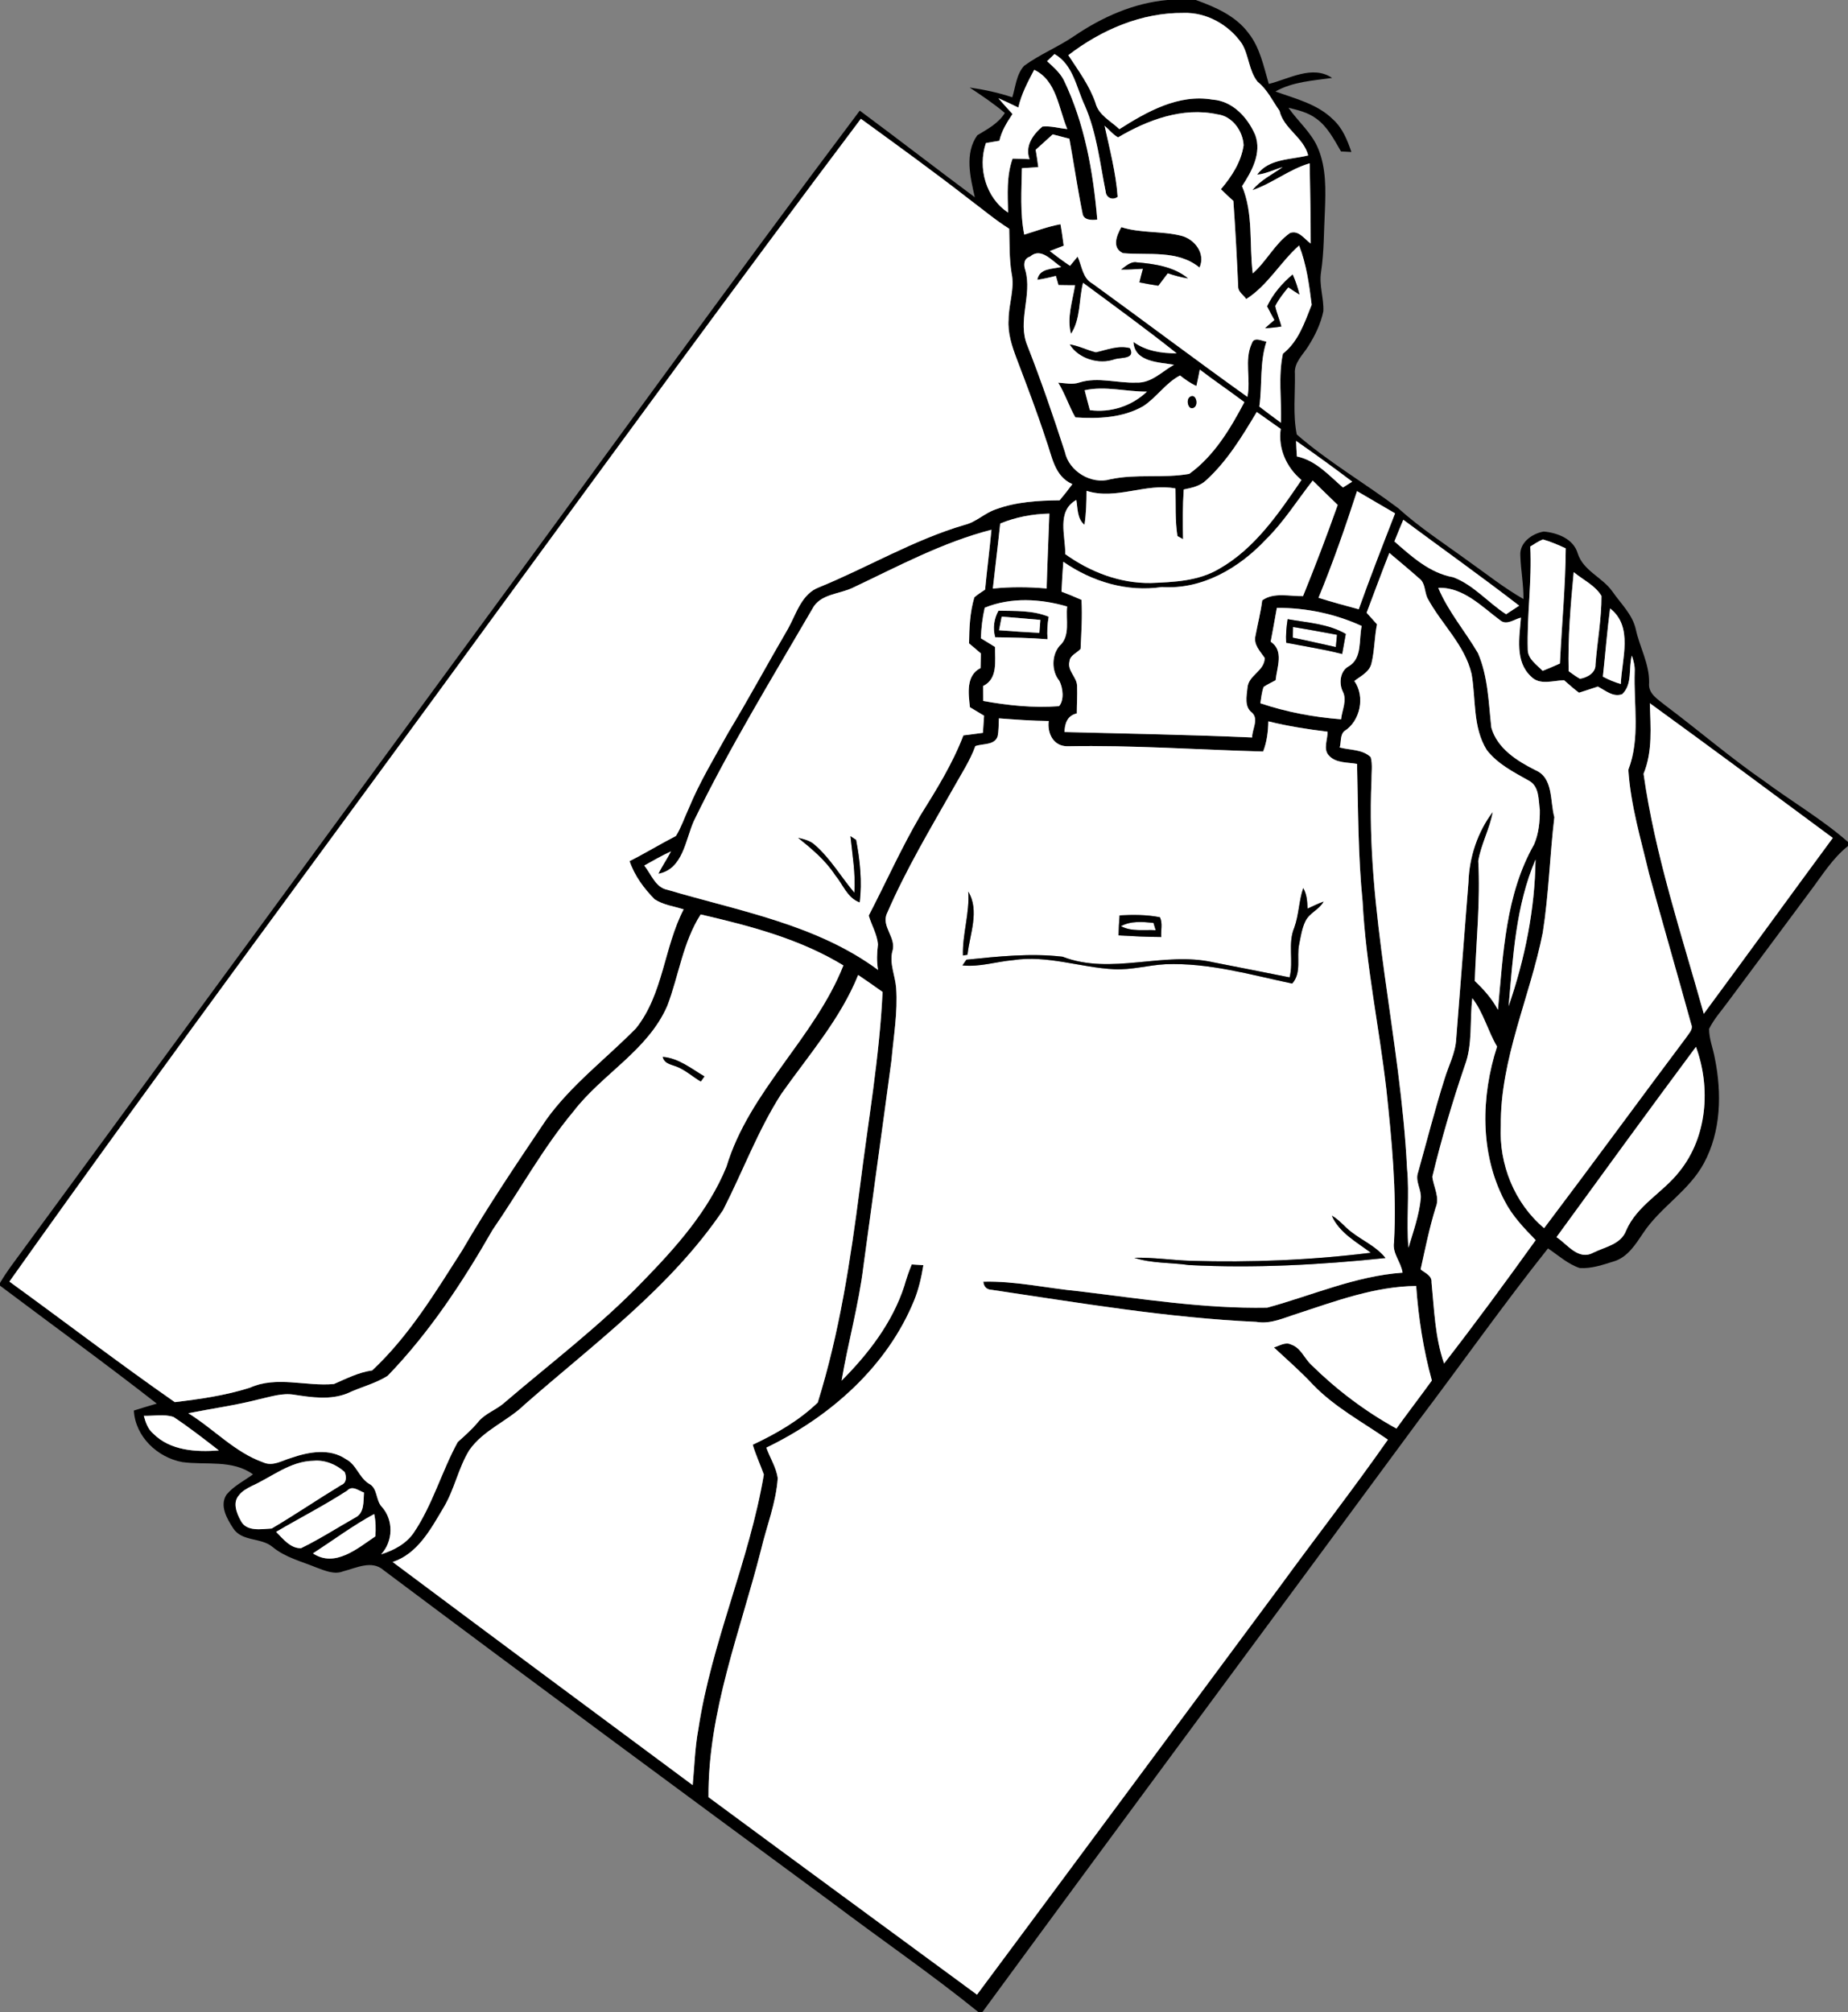 <?xml version="1.0" encoding="UTF-8" ?>
<!DOCTYPE svg PUBLIC "-//W3C//DTD SVG 1.1//EN" "http://www.w3.org/Graphics/SVG/1.1/DTD/svg11.dtd">
<svg width="509pt" height="554pt" viewBox="0 0 509 554" version="1.1" xmlns="http://www.w3.org/2000/svg">
<rect x="0" y="0" width="509" height="554" fill="#808080" stroke="none"/>
<g id="#000000ff">
<path fill="#000000" opacity="1.00" d=" M 321.56 0.00 L 329.37 0.00 C 334.76 1.94 340.37 4.37 343.88 9.12 C 347.07 13.15 348.05 18.31 349.47 23.11 C 355.02 21.75 361.51 17.79 366.90 21.46 C 361.60 22.21 356.07 22.49 351.30 25.19 C 356.80 27.19 362.84 28.62 367.14 32.87 C 369.77 35.23 371.10 38.58 372.22 41.85 C 371.50 41.81 370.07 41.73 369.36 41.70 C 367.43 38.42 365.65 34.84 362.45 32.59 C 360.24 30.95 357.50 30.31 354.88 29.67 C 357.53 33.48 361.30 36.56 363.08 40.95 C 365.31 46.35 365.14 52.31 364.92 58.03 C 364.62 63.66 364.71 69.32 363.86 74.91 C 363.27 78.53 364.66 82.09 364.49 85.70 C 363.79 89.14 362.21 92.37 360.35 95.32 C 358.86 97.73 356.37 99.84 356.66 102.94 C 356.76 108.49 356.08 114.17 357.17 119.63 C 365.85 127.18 375.90 133.01 385.09 139.91 C 391.10 145.36 397.94 149.75 404.47 154.53 C 409.47 158.06 414.28 161.90 419.61 164.94 C 419.66 160.92 418.87 156.96 418.75 152.95 C 418.50 149.37 422.04 146.88 425.22 146.36 C 429.01 146.72 433.40 148.36 434.56 152.40 C 436.12 157.21 441.36 158.95 444.11 162.87 C 446.42 166.21 449.63 169.16 450.55 173.27 C 451.62 178.24 454.32 182.79 454.22 188.01 C 453.87 191.05 456.73 192.60 458.73 194.26 C 467.86 201.11 476.52 208.58 485.92 215.07 C 493.55 220.74 501.84 225.56 509.00 231.83 L 509.00 232.95 C 504.66 236.39 501.79 241.18 498.49 245.53 C 490.95 255.64 483.47 265.79 475.91 275.89 C 474.14 278.32 472.07 280.58 470.74 283.30 C 470.73 286.08 471.85 288.71 472.33 291.43 C 474.27 301.02 474.05 311.56 469.29 320.32 C 465.19 327.93 457.30 332.39 452.58 339.52 C 450.49 342.62 448.32 346.16 444.53 347.31 C 441.48 348.25 438.33 349.37 435.10 349.15 C 431.81 348.05 429.20 345.64 426.37 343.74 C 413.98 359.33 402.51 375.61 390.50 391.47 C 350.56 445.67 310.42 499.72 270.60 554.00 L 269.46 554.00 C 256.42 543.45 242.54 533.96 229.15 523.85 C 187.91 493.48 146.68 463.08 105.69 432.37 C 102.41 429.45 98.13 431.75 94.54 432.65 C 92.09 433.63 89.60 432.50 87.30 431.67 C 83.13 429.95 78.60 428.87 75.06 425.94 C 71.89 423.28 66.65 424.55 64.23 420.81 C 62.52 418.19 60.39 414.54 62.40 411.53 C 64.38 409.15 67.22 407.75 69.69 405.96 C 63.97 401.83 56.73 403.47 50.21 402.58 C 43.36 401.31 37.27 395.58 36.87 388.39 C 38.97 387.72 41.07 387.10 43.18 386.48 C 28.99 375.39 14.39 364.83 0.00 354.00 L 0.00 353.26 C 0.89 351.75 1.85 350.29 2.87 348.87 C 45.49 290.82 88.05 232.72 130.64 174.65 C 166.04 126.59 200.93 78.15 236.81 30.46 C 247.43 38.34 257.89 46.43 268.50 54.32 C 267.24 48.82 265.63 42.21 269.18 37.25 C 271.99 35.55 274.96 34.01 276.77 31.11 C 273.72 28.52 270.39 26.30 267.07 24.10 C 271.05 24.67 275.00 25.51 278.82 26.79 C 279.73 23.87 279.94 20.46 282.08 18.12 C 286.41 14.95 291.46 12.94 295.89 9.91 C 303.54 4.72 312.26 0.81 321.56 0.00 M 294.25 15.20 C 297.01 19.42 300.07 23.52 301.73 28.33 C 302.58 31.73 305.97 33.31 308.31 35.57 C 315.92 30.73 324.59 25.83 333.97 27.43 C 339.54 27.81 343.67 32.37 345.75 37.20 C 347.55 42.18 344.78 47.19 342.10 51.26 C 345.30 58.84 344.02 67.30 345.05 75.28 C 348.86 71.94 351.12 67.11 355.30 64.16 C 357.70 63.27 359.30 65.85 361.01 67.06 C 361.02 59.69 360.85 52.33 360.73 44.97 C 355.09 46.62 350.46 50.49 344.95 52.37 C 347.16 49.57 350.44 48.04 353.28 46.01 C 350.93 46.71 348.71 47.85 346.25 48.09 C 349.46 43.63 355.52 44.01 360.32 42.79 C 359.04 37.78 353.57 35.48 352.42 30.50 C 350.49 27.78 349.07 24.65 346.41 22.54 C 343.95 19.52 344.03 15.27 342.04 11.99 C 338.48 6.84 332.34 3.35 326.00 3.56 C 314.41 3.44 303.33 8.22 294.25 15.20 M 290.44 14.88 C 289.93 15.37 288.91 16.35 288.40 16.84 C 290.08 18.41 291.90 19.94 292.98 22.01 C 298.76 34.00 301.10 47.30 302.22 60.47 C 300.73 60.65 298.41 60.69 298.16 58.72 C 296.78 51.91 295.79 45.03 294.54 38.20 C 293.01 37.80 291.48 37.40 289.95 37.00 C 288.39 38.42 286.84 39.84 285.26 41.25 C 285.53 42.83 285.77 44.42 285.97 46.01 C 284.47 46.12 282.97 46.21 281.47 46.31 C 281.37 52.41 280.92 58.57 282.11 64.61 C 285.41 63.58 288.67 62.38 292.09 61.74 C 292.45 63.70 292.70 65.67 292.98 67.65 C 291.70 68.14 290.42 68.64 289.15 69.13 C 290.96 70.55 292.81 71.91 294.72 73.19 C 295.41 72.34 296.10 71.49 296.81 70.66 C 298.01 73.22 298.14 76.60 300.92 78.09 C 315.18 88.43 329.24 99.04 343.57 109.27 C 344.61 104.43 342.64 99.18 344.78 94.59 C 345.36 92.62 347.51 93.87 348.82 94.07 C 346.91 99.85 347.70 105.99 346.86 111.95 C 348.84 113.44 350.80 114.95 352.81 116.40 C 353.02 110.07 352.02 103.63 353.36 97.39 C 357.64 94.03 359.34 88.78 361.28 83.92 C 360.61 78.42 359.84 72.79 357.82 67.59 C 352.64 72.18 349.20 78.57 343.25 82.35 C 342.54 81.22 341.02 80.41 341.04 78.95 C 340.68 71.07 340.27 63.19 339.71 55.32 C 338.54 54.28 337.38 53.21 336.28 52.10 C 339.25 48.60 341.85 44.64 342.53 40.01 C 342.36 36.07 339.39 31.94 335.30 31.48 C 325.74 29.41 316.09 33.03 307.95 37.83 C 306.51 37.03 305.49 35.67 304.24 34.63 C 305.65 41.11 307.36 47.57 307.84 54.20 C 306.50 55.24 304.70 54.50 304.55 52.81 C 302.94 44.84 302.09 36.61 298.80 29.08 C 296.46 24.14 295.62 17.83 290.44 14.88 M 280.48 29.61 C 278.66 28.72 276.84 27.86 274.99 27.05 C 276.25 28.53 277.56 29.97 278.88 31.39 C 277.35 33.68 275.87 36.04 275.26 38.76 C 274.02 38.97 272.78 39.16 271.55 39.39 C 269.24 46.21 271.53 54.49 277.66 58.53 C 277.56 53.55 277.19 48.46 278.90 43.68 C 280.45 43.70 282.01 43.75 283.58 43.83 C 282.23 40.28 284.48 37.06 287.11 34.85 C 289.41 34.61 291.69 35.33 293.97 35.53 C 291.57 29.91 291.05 22.13 284.85 19.23 C 283.09 22.55 281.31 25.91 280.48 29.61 M 135.87 169.86 C 91.41 230.84 46.27 291.33 2.59 352.88 C 17.80 363.90 32.75 375.34 48.14 386.07 C 55.11 385.24 62.15 384.23 68.86 382.09 C 76.21 378.79 84.30 381.81 91.98 381.08 C 95.41 379.59 98.76 377.87 102.51 377.34 C 112.65 367.88 119.87 355.90 127.29 344.31 C 134.45 331.99 142.44 320.20 150.39 308.38 C 157.31 298.72 166.91 291.54 175.17 283.14 C 182.70 273.71 182.85 260.87 188.30 250.39 C 185.63 249.55 182.69 249.17 180.31 247.62 C 177.36 244.62 174.77 241.14 173.41 237.11 C 177.73 234.93 181.87 232.39 186.18 230.18 C 187.63 227.82 188.51 225.17 189.67 222.66 C 192.68 215.34 196.81 208.57 200.63 201.65 C 206.31 192.24 211.53 182.55 217.08 173.06 C 219.35 168.96 220.80 163.47 225.64 161.69 C 239.06 156.20 251.63 148.67 265.59 144.55 C 268.81 143.81 271.16 141.29 274.25 140.25 C 279.87 138.17 285.92 137.82 291.85 137.76 C 293.07 136.32 294.25 134.83 295.36 133.30 C 290.32 131.13 289.75 125.44 288.05 120.90 C 285.62 113.44 282.81 106.11 280.03 98.78 C 278.73 95.33 277.52 91.72 277.80 87.98 C 277.81 83.70 279.55 79.48 278.62 75.20 C 277.96 71.17 278.09 67.06 277.97 62.99 C 274.13 60.57 270.66 57.63 267.03 54.92 C 257.23 47.29 247.16 40.02 237.11 32.71 C 202.93 78.11 169.44 124.02 135.87 169.86 M 283.69 70.67 C 281.95 71.18 281.88 72.94 282.40 74.38 C 284.37 81.22 280.15 88.38 282.96 95.13 C 286.75 104.79 290.13 114.61 293.32 124.49 C 294.44 129.80 300.63 133.49 305.81 131.97 C 312.96 130.41 320.37 131.76 327.56 130.48 C 334.41 125.53 338.86 118.08 342.74 110.73 C 338.69 107.68 334.48 104.84 330.46 101.76 C 330.18 103.27 329.87 104.78 329.53 106.28 C 327.88 105.55 326.43 104.47 325.01 103.39 C 321.02 105.47 318.58 109.45 314.85 111.86 C 309.23 115.06 302.51 115.35 296.20 114.93 C 294.47 111.97 293.35 108.39 291.46 105.36 C 293.40 105.48 295.41 105.98 297.32 105.31 C 302.48 103.71 307.80 105.57 313.04 105.34 C 317.09 105.54 320.06 102.29 323.36 100.43 C 319.24 99.74 312.48 99.73 312.19 94.15 C 315.67 96.67 319.89 97.29 324.10 97.29 C 315.68 90.59 306.96 84.27 298.31 77.87 C 297.12 82.51 297.69 87.82 294.98 91.94 C 293.80 87.44 295.40 82.95 296.11 78.53 C 294.59 78.54 293.06 78.53 291.54 78.49 C 291.36 77.86 291.00 76.60 290.82 75.97 C 289.13 76.41 287.43 76.79 285.71 77.05 C 286.28 73.81 289.80 74.14 292.29 73.50 C 289.74 71.88 286.77 67.95 283.69 70.67 M 298.75 107.46 C 299.20 109.29 299.70 111.11 300.19 112.93 C 305.90 113.70 311.74 111.82 315.90 107.83 C 310.17 107.88 304.45 106.20 298.75 107.46 M 332.21 132.24 C 330.55 133.85 328.22 134.33 326.04 134.78 C 325.73 139.34 325.75 143.91 325.85 148.47 C 325.46 148.26 324.70 147.82 324.31 147.61 C 323.63 143.27 323.88 138.87 323.76 134.50 C 315.54 132.92 307.40 137.76 299.27 135.15 C 299.26 138.28 299.17 141.41 298.70 144.51 C 296.64 142.81 296.88 140.05 296.45 137.66 C 290.93 140.74 293.49 147.54 293.41 152.58 C 300.26 157.49 308.48 160.66 316.98 160.53 C 323.35 160.28 330.05 160.00 335.69 156.68 C 345.62 151.07 352.18 141.38 358.46 132.17 C 354.33 128.72 351.99 123.50 352.75 118.10 C 350.55 116.55 348.36 114.98 346.15 113.44 C 342.14 120.13 338.03 126.95 332.21 132.24 M 356.98 121.40 C 357.02 122.83 357.10 124.26 357.20 125.68 C 362.46 126.78 366.01 130.89 369.89 134.23 C 370.53 133.83 371.81 133.02 372.45 132.62 C 367.37 128.77 362.20 125.04 356.98 121.40 M 348.61 148.61 C 341.27 156.43 331.11 162.39 320.05 161.64 C 310.44 163.09 300.75 160.17 292.87 154.68 C 292.66 157.42 292.50 160.16 292.37 162.91 C 294.22 163.61 296.06 164.35 297.87 165.17 C 298.15 169.67 297.82 174.17 297.63 178.66 C 296.65 179.81 294.68 180.43 294.57 182.11 C 293.87 184.75 296.75 186.49 296.67 189.06 C 296.76 191.52 296.59 193.98 296.59 196.44 C 294.00 197.02 293.26 199.17 293.20 201.57 C 310.43 202.01 327.66 202.30 344.88 203.06 C 344.84 200.84 346.79 198.01 344.84 196.23 C 342.69 194.60 343.36 191.72 343.59 189.41 C 343.84 185.85 348.28 184.85 348.35 181.17 C 347.10 179.33 345.18 177.46 345.81 175.02 C 346.41 171.78 347.25 168.59 347.66 165.31 C 350.85 163.00 355.22 164.23 358.90 164.14 C 362.27 155.84 365.47 147.47 368.45 139.03 C 366.15 136.79 363.83 134.59 361.56 132.33 C 357.27 137.78 353.60 143.74 348.61 148.61 M 373.77 135.23 C 370.55 145.13 367.14 154.97 363.16 164.60 C 366.82 165.76 370.53 166.75 374.24 167.76 C 377.41 158.89 380.83 150.12 384.25 141.35 C 380.73 139.34 377.27 137.24 373.77 135.23 M 275.49 144.15 C 274.87 150.12 274.11 156.09 273.46 162.06 C 278.39 161.55 283.34 161.61 288.28 162.03 C 288.47 155.16 288.80 148.29 289.03 141.42 C 284.38 141.52 279.80 142.38 275.49 144.15 M 384.06 149.08 C 388.82 153.25 393.81 157.80 400.26 158.94 C 405.90 161.06 409.84 165.92 414.83 169.13 C 416.03 168.35 417.23 167.56 418.43 166.77 C 407.95 158.68 397.15 151.01 386.52 143.12 C 385.67 145.09 384.86 147.08 384.06 149.08 M 234.87 161.84 C 231.15 163.64 225.84 163.51 223.74 167.67 C 212.53 186.94 200.85 205.98 191.11 226.06 C 188.77 231.28 188.15 239.30 181.34 240.60 C 182.37 238.46 183.74 236.52 184.82 234.42 C 182.29 235.58 179.88 236.98 177.45 238.33 C 179.38 240.69 180.51 244.39 183.86 245.01 C 203.64 250.87 224.89 254.53 241.85 267.07 C 241.44 264.75 241.53 262.41 241.82 260.09 C 241.63 257.28 240.05 254.78 239.28 252.10 C 244.04 242.93 248.26 233.47 253.49 224.54 C 257.91 217.45 262.36 210.33 265.35 202.49 C 267.14 202.25 268.94 202.03 270.73 201.79 C 270.84 200.22 270.94 198.64 271.05 197.07 C 269.74 196.30 268.44 195.52 267.15 194.73 C 266.74 191.00 266.01 185.96 270.07 183.96 C 270.11 182.61 270.14 181.27 270.17 179.93 C 269.10 178.98 268.01 178.07 266.91 177.16 C 266.96 172.90 267.14 168.58 268.37 164.47 C 269.28 163.68 270.32 163.03 271.33 162.35 C 271.86 156.85 272.56 151.36 273.08 145.86 C 259.63 149.31 247.35 155.95 234.87 161.84 M 421.49 150.48 C 421.98 160.00 420.52 169.49 420.80 179.01 C 420.90 181.54 423.31 183.06 424.89 184.72 C 426.49 184.08 428.08 183.41 429.65 182.70 C 430.16 172.13 431.18 161.57 431.26 150.99 C 429.20 150.05 427.13 149.13 424.96 148.53 C 423.72 149.03 422.61 149.79 421.49 150.48 M 376.41 168.72 C 377.36 169.77 378.32 170.83 379.27 171.90 C 378.55 175.47 378.61 179.16 377.74 182.69 C 377.17 185.07 374.79 186.13 373.03 187.51 C 376.06 191.79 374.69 198.58 370.23 201.34 C 369.07 202.44 369.44 204.37 369.00 205.82 C 371.85 206.57 375.27 206.29 377.54 208.48 C 378.11 210.59 377.71 212.83 377.75 215.00 C 376.12 250.92 385.79 286.03 387.55 321.75 C 388.26 329.01 387.29 336.30 387.94 343.55 C 389.27 339.09 390.87 334.64 391.33 329.99 C 391.57 327.54 389.69 325.22 390.59 322.80 C 393.00 314.19 395.20 305.53 397.90 297.01 C 399.00 293.37 400.90 289.91 401.09 286.04 C 402.18 271.67 403.37 257.30 404.46 242.92 C 404.67 236.03 406.99 229.04 411.16 223.55 C 410.34 228.19 407.95 232.41 407.16 237.05 C 407.77 248.07 406.58 259.08 406.20 270.10 C 408.68 272.45 410.97 275.01 412.58 278.05 C 414.03 262.61 414.67 246.31 422.54 232.51 C 423.82 229.53 424.16 226.19 424.12 222.98 C 423.71 220.16 424.02 216.46 421.04 214.92 C 416.91 212.60 412.49 210.36 409.52 206.53 C 405.60 200.27 406.55 192.57 405.33 185.60 C 403.45 177.51 396.93 171.77 393.14 164.63 C 392.32 162.84 392.61 160.45 390.83 159.21 C 388.16 156.83 385.39 154.56 382.67 152.25 C 380.52 157.71 378.49 163.22 376.41 168.72 M 433.45 157.53 C 432.60 166.59 431.81 175.69 432.06 184.81 C 433.08 185.52 434.07 186.29 435.17 186.90 C 437.16 186.58 439.55 185.28 439.45 182.96 C 439.94 176.67 441.12 170.40 441.10 164.09 C 439.33 161.14 436.01 159.67 433.45 157.53 M 396.14 161.86 C 398.86 168.36 403.53 173.78 407.08 179.83 C 409.86 186.31 410.00 193.44 410.76 200.34 C 412.39 206.11 417.88 209.55 422.94 212.08 C 427.90 214.19 426.89 220.66 428.12 225.01 C 426.86 235.58 426.59 246.26 424.93 256.79 C 421.41 274.58 413.20 291.53 413.37 309.97 C 412.83 320.57 417.12 331.30 425.30 338.17 C 438.49 320.73 451.39 303.06 464.52 285.56 C 465.17 284.52 466.43 283.42 465.83 282.06 C 462.01 268.23 458.02 254.46 454.22 240.62 C 451.98 231.15 449.12 221.72 448.50 211.95 C 451.83 203.28 449.94 193.95 450.25 184.93 C 450.34 183.40 449.94 181.93 449.46 180.51 C 448.51 184.00 449.70 188.39 446.81 191.13 C 444.32 192.07 442.17 190.09 440.09 189.04 C 438.36 189.63 436.63 190.19 434.90 190.74 C 433.48 189.65 432.13 188.49 430.80 187.30 C 427.79 187.37 424.08 188.78 421.70 186.27 C 417.22 182.17 418.50 175.45 418.92 170.06 C 417.14 170.48 415.09 172.19 413.35 170.91 C 408.19 167.09 403.05 161.61 396.14 161.86 M 271.23 167.33 C 270.59 170.09 270.27 172.90 270.16 175.74 C 271.46 176.54 272.76 177.33 274.07 178.14 C 274.01 181.97 274.93 186.88 270.77 188.90 C 270.78 190.26 270.78 191.63 270.79 193.00 C 277.69 194.25 284.69 194.98 291.70 194.44 C 293.15 192.78 292.80 189.42 291.77 187.45 C 289.59 184.80 289.62 180.40 291.84 177.83 C 294.92 175.11 293.49 170.59 293.93 167.00 C 286.57 164.86 278.45 164.38 271.23 167.33 M 349.99 176.69 C 353.70 179.14 351.71 183.71 351.35 187.30 C 350.24 187.91 349.08 188.44 348.04 189.14 C 347.52 190.59 347.38 192.13 347.14 193.64 C 354.34 196.07 361.81 197.46 369.38 198.06 C 369.62 195.51 371.13 192.81 369.81 190.34 C 368.77 188.11 369.09 184.80 371.42 183.50 C 375.32 181.28 374.20 176.10 375.06 172.36 C 367.74 169.01 359.73 167.33 351.69 167.38 C 351.12 170.48 350.59 173.59 349.99 176.69 M 443.47 167.53 C 442.65 173.77 442.16 180.05 441.48 186.31 C 443.05 187.15 444.70 187.85 446.43 188.34 C 446.67 181.47 449.95 172.55 443.47 167.53 M 454.42 193.63 C 454.60 200.15 455.24 206.87 452.69 213.06 C 455.87 235.60 463.17 257.28 469.28 279.14 C 481.18 263.04 492.93 246.83 504.81 230.72 C 488.06 218.30 471.29 205.88 454.42 193.63 M 275.13 197.80 C 275.04 199.45 275.11 201.13 274.77 202.76 C 273.93 205.26 270.69 204.69 268.64 205.44 C 267.19 209.44 264.83 213.01 262.76 216.72 C 256.31 228.10 249.56 239.37 244.35 251.40 C 242.55 255.08 247.07 258.22 245.77 261.99 C 244.95 265.40 246.58 268.66 246.83 272.04 C 247.30 278.73 246.12 285.38 245.53 292.03 C 243.01 310.90 240.36 329.75 237.82 348.62 C 236.53 359.26 233.59 369.61 231.80 380.16 C 239.19 372.75 245.79 364.18 249.07 354.11 C 249.64 352.09 250.32 350.10 251.12 348.16 C 251.92 348.21 253.53 348.31 254.33 348.36 C 253.80 351.61 253.07 354.86 251.84 357.93 C 244.40 376.25 228.62 390.16 211.08 398.60 C 212.06 401.41 213.79 404.01 214.22 406.99 C 213.76 413.79 211.16 420.19 209.60 426.78 C 203.89 449.24 194.99 471.32 195.14 494.84 C 219.76 513.02 244.44 531.10 269.10 549.22 C 297.00 511.74 324.79 474.18 352.65 436.67 C 362.46 423.21 372.72 410.06 382.27 396.41 C 375.29 391.55 367.65 387.49 361.68 381.31 C 358.29 377.66 354.53 374.40 350.88 371.01 C 352.40 370.59 354.05 369.39 355.65 370.23 C 358.33 371.14 359.24 374.03 361.19 375.82 C 368.16 382.68 376.04 388.63 384.62 393.35 C 387.83 388.90 391.17 384.56 394.38 380.12 C 392.03 371.60 390.69 362.89 390.06 354.09 C 378.76 354.20 368.04 358.20 357.44 361.67 C 353.73 362.82 350.03 364.67 346.04 363.97 C 321.55 362.86 297.35 358.74 273.14 355.15 C 271.77 355.08 271.00 354.33 270.84 352.91 C 279.65 352.68 288.34 354.70 297.09 355.53 C 314.34 357.59 331.63 360.39 349.03 360.06 C 361.42 356.69 373.35 351.33 386.31 350.43 C 385.91 347.49 383.45 345.15 383.96 342.07 C 384.74 328.00 383.32 313.93 381.85 299.95 C 379.85 282.70 376.21 265.65 375.31 248.29 C 374.05 235.68 374.09 223.00 373.78 210.34 C 371.17 209.86 367.97 210.18 366.03 208.04 C 364.34 206.24 365.73 203.61 365.65 201.47 C 360.17 200.80 354.70 199.95 349.34 198.62 C 349.29 201.45 348.94 204.28 347.91 206.93 C 329.92 206.44 311.96 205.14 293.96 205.48 C 290.14 205.46 288.42 201.93 288.86 198.52 C 284.27 198.48 279.70 198.14 275.13 197.80 M 415.52 277.06 C 419.99 264.09 422.77 250.41 422.94 236.67 C 417.47 249.41 416.74 263.43 415.52 277.06 M 192.99 251.79 C 188.10 259.42 186.98 268.57 183.82 276.90 C 178.48 289.23 165.91 295.68 157.98 305.99 C 149.51 316.14 143.15 327.82 135.66 338.67 C 127.46 352.99 118.29 366.91 106.79 378.81 C 103.37 381.00 99.31 381.92 95.66 383.67 C 90.94 385.54 85.92 384.77 81.06 384.04 C 77.76 383.47 74.54 384.59 71.35 385.29 C 64.94 386.95 58.36 387.84 51.87 389.13 C 58.88 393.44 64.64 399.88 72.53 402.67 C 75.19 403.86 77.76 402.11 80.28 401.40 C 85.04 399.76 90.83 398.71 95.26 401.76 C 98.15 403.22 98.87 406.80 101.56 408.49 C 104.09 409.75 103.41 413.00 105.14 414.87 C 108.46 418.52 108.31 424.40 104.97 427.98 C 108.46 426.87 111.87 425.10 113.98 422.00 C 119.17 414.30 121.64 405.18 126.06 397.09 C 127.98 395.33 129.97 393.63 131.63 391.61 C 133.60 389.13 136.78 388.21 139.07 386.10 C 151.82 375.20 165.26 365.05 176.93 352.94 C 186.06 343.57 195.10 333.51 200.09 321.24 C 206.39 300.37 224.34 285.88 232.30 265.83 C 220.29 258.51 206.56 254.93 192.99 251.79 M 236.37 268.46 C 231.45 280.64 222.68 290.59 215.20 301.20 C 208.74 311.27 204.59 322.58 199.16 333.19 C 184.75 354.51 163.73 369.88 144.61 386.64 C 139.84 391.32 133.17 393.70 129.26 399.30 C 126.20 404.27 125.18 410.16 122.15 415.15 C 118.66 421.01 115.07 427.81 108.15 430.09 C 135.65 450.63 163.21 471.10 190.79 491.53 C 191.27 486.39 191.41 481.21 192.35 476.13 C 195.97 452.17 206.37 429.87 210.39 406.01 C 209.41 403.26 208.16 400.61 207.33 397.80 C 213.76 394.79 220.10 391.14 225.23 386.19 C 231.22 366.98 234.26 346.98 236.83 327.05 C 239.05 309.09 242.24 291.23 243.09 273.13 C 240.86 271.56 238.64 269.97 236.37 268.46 M 405.53 274.86 C 404.75 281.07 405.69 287.58 403.40 293.54 C 399.99 303.55 397.00 313.72 394.51 324.00 C 394.82 326.84 396.66 329.66 395.42 332.53 C 393.70 338.11 392.54 343.83 391.29 349.53 C 392.49 350.53 394.44 351.19 394.29 353.10 C 395.03 360.60 395.24 368.26 397.75 375.44 C 406.39 364.30 414.76 352.92 422.98 341.46 C 419.74 338.15 416.51 334.77 414.39 330.60 C 407.57 317.59 407.90 301.89 412.34 288.17 C 409.79 283.87 408.62 278.85 405.53 274.86 M 428.71 340.64 C 431.72 342.61 434.68 347.10 438.76 344.96 C 442.01 343.32 446.43 342.69 447.88 338.85 C 450.87 331.89 458.07 328.35 462.56 322.57 C 470.25 313.06 471.25 299.45 467.12 288.24 C 454.20 305.61 441.46 323.13 428.71 340.64 M 39.62 389.84 C 40.10 391.65 40.73 393.51 42.22 394.75 C 46.90 399.46 54.05 399.86 60.28 399.37 C 56.19 396.21 52.10 393.00 47.78 390.15 C 45.18 389.30 42.32 389.91 39.62 389.84 M 86.39 402.22 C 79.94 402.31 74.87 406.69 69.25 409.21 C 67.97 409.87 66.64 410.58 65.77 411.77 C 64.04 413.73 65.17 416.69 66.31 418.70 C 67.85 421.83 72.00 421.02 74.84 420.87 C 81.30 417.05 87.53 412.82 93.95 408.92 C 95.50 408.33 95.48 406.59 94.92 405.30 C 92.64 403.24 89.50 401.93 86.39 402.22 M 95.62 410.44 C 89.28 414.54 82.56 417.98 76.06 421.79 C 77.91 423.69 80.07 426.42 82.93 426.28 C 88.06 423.78 92.88 420.67 97.85 417.86 C 100.44 416.59 100.06 413.36 100.25 410.97 C 98.73 410.45 97.06 408.90 95.62 410.44 M 86.20 427.72 C 92.26 431.73 98.46 426.36 103.38 423.03 C 103.54 420.96 103.51 418.90 103.06 416.88 C 97.19 420.06 91.80 424.08 86.20 427.72 Z" />
<path fill="#000000" opacity="1.00" d=" M 309.31 69.71 C 306.15 68.25 307.57 64.83 308.85 62.55 C 314.19 64.25 319.90 63.56 325.29 64.90 C 329.04 65.80 332.14 69.83 330.38 73.67 C 324.39 68.75 316.41 70.33 309.31 69.71 Z" />
<path fill="#000000" opacity="1.00" d=" M 275.01 168.15 C 279.65 168.25 284.46 168.01 288.84 169.82 C 288.48 171.86 288.36 173.94 288.54 176.01 C 283.74 175.62 278.92 175.54 274.11 175.47 C 273.41 172.97 273.77 170.42 275.01 168.15 M 275.90 169.79 C 275.65 171.04 275.40 172.29 275.17 173.54 C 278.86 173.84 282.56 174.05 286.27 174.26 C 286.34 173.37 286.48 171.58 286.56 170.69 C 283.00 170.38 279.45 170.06 275.90 169.79 Z" />
</g>
<g id="#ffffffff">
<path fill="#ffffff" opacity="1.00" d=" M 294.25 15.20 C 303.33 8.22 314.41 3.44 326.00 3.56 C 332.34 3.35 338.48 6.84 342.04 11.99 C 344.03 15.27 343.95 19.52 346.41 22.54 C 349.07 24.65 350.49 27.78 352.42 30.50 C 353.57 35.48 359.04 37.78 360.32 42.79 C 355.52 44.01 349.46 43.63 346.25 48.09 C 348.71 47.85 350.93 46.71 353.28 46.01 C 350.44 48.04 347.16 49.57 344.95 52.37 C 350.46 50.49 355.09 46.62 360.73 44.97 C 360.85 52.33 361.02 59.69 361.01 67.06 C 359.30 65.85 357.70 63.27 355.30 64.16 C 351.12 67.11 348.86 71.94 345.05 75.28 C 344.02 67.30 345.30 58.84 342.10 51.26 C 344.78 47.19 347.55 42.18 345.75 37.20 C 343.67 32.37 339.54 27.81 333.97 27.43 C 324.59 25.83 315.92 30.73 308.31 35.57 C 305.97 33.31 302.58 31.73 301.73 28.33 C 300.07 23.52 297.01 19.42 294.25 15.20 Z" />
<path fill="#ffffff" opacity="1.00" d=" M 290.44 14.88 C 295.62 17.83 296.46 24.14 298.80 29.08 C 302.09 36.61 302.94 44.84 304.55 52.81 C 304.70 54.50 306.50 55.24 307.84 54.20 C 307.36 47.57 305.65 41.11 304.24 34.63 C 305.49 35.67 306.51 37.03 307.95 37.83 C 316.09 33.03 325.74 29.41 335.30 31.48 C 339.39 31.94 342.36 36.07 342.53 40.01 C 341.85 44.64 339.25 48.60 336.28 52.10 C 337.38 53.21 338.54 54.28 339.71 55.32 C 340.27 63.19 340.68 71.07 341.04 78.95 C 341.02 80.41 342.54 81.22 343.25 82.35 C 349.20 78.57 352.64 72.18 357.82 67.59 C 359.84 72.79 360.61 78.42 361.28 83.92 C 359.34 88.78 357.64 94.03 353.36 97.39 C 352.02 103.63 353.02 110.07 352.81 116.40 C 350.80 114.95 348.84 113.44 346.86 111.95 C 347.70 105.99 346.91 99.85 348.82 94.07 C 347.51 93.87 345.36 92.62 344.78 94.59 C 342.64 99.18 344.61 104.43 343.57 109.27 C 329.24 99.04 315.18 88.43 300.92 78.09 C 298.14 76.60 298.01 73.22 296.81 70.66 C 296.10 71.49 295.41 72.34 294.72 73.19 C 292.81 71.91 290.96 70.55 289.15 69.13 C 290.42 68.64 291.70 68.14 292.98 67.65 C 292.70 65.67 292.45 63.70 292.09 61.74 C 288.67 62.38 285.41 63.58 282.11 64.61 C 280.92 58.57 281.37 52.41 281.47 46.31 C 282.97 46.21 284.47 46.12 285.97 46.01 C 285.77 44.42 285.53 42.83 285.26 41.25 C 286.84 39.84 288.39 38.42 289.95 37.00 C 291.48 37.40 293.01 37.80 294.54 38.20 C 295.79 45.03 296.78 51.91 298.16 58.72 C 298.41 60.69 300.73 60.65 302.22 60.47 C 301.10 47.30 298.76 34.00 292.98 22.01 C 291.90 19.94 290.08 18.41 288.40 16.84 C 288.91 16.35 289.93 15.37 290.44 14.88 M 309.31 69.71 C 316.41 70.33 324.39 68.75 330.38 73.67 C 332.14 69.83 329.04 65.80 325.29 64.90 C 319.90 63.56 314.19 64.25 308.85 62.55 C 307.57 64.83 306.15 68.25 309.31 69.71 M 308.79 74.21 C 310.79 74.26 312.80 74.09 314.81 73.99 C 314.47 75.24 314.14 76.49 313.84 77.75 C 315.56 78.09 317.29 78.40 319.03 78.67 C 319.89 77.53 320.75 76.38 321.63 75.24 C 323.45 75.83 325.30 76.37 327.21 76.65 C 323.30 73.44 318.05 72.66 313.17 72.25 C 311.43 71.91 310.08 73.32 308.79 74.21 M 349.02 84.35 C 349.67 85.62 350.35 86.87 351.04 88.12 C 350.16 88.85 349.30 89.60 348.46 90.37 C 349.95 90.30 351.45 90.14 352.93 89.90 C 352.43 88.00 351.62 86.19 351.22 84.27 C 352.16 82.37 353.50 80.72 354.84 79.09 C 355.84 79.79 356.87 80.46 357.91 81.10 C 357.45 79.21 356.84 77.36 356.04 75.59 C 353.15 78.02 350.65 80.92 349.02 84.35 Z" />
<path fill="#ffffff" opacity="1.00" d=" M 280.48 29.61 C 281.31 25.91 283.09 22.55 284.85 19.23 C 291.05 22.13 291.57 29.91 293.97 35.53 C 291.69 35.33 289.41 34.61 287.11 34.85 C 284.48 37.06 282.23 40.28 283.58 43.83 C 282.01 43.75 280.45 43.70 278.90 43.68 C 277.19 48.46 277.56 53.55 277.66 58.53 C 271.53 54.49 269.24 46.21 271.55 39.39 C 272.78 39.16 274.02 38.97 275.26 38.76 C 275.87 36.04 277.35 33.68 278.88 31.39 C 277.56 29.97 276.25 28.53 274.99 27.05 C 276.84 27.86 278.66 28.72 280.48 29.61 Z" />
<path fill="#ffffff" opacity="1.00" d=" M 135.87 169.86 C 169.44 124.02 202.93 78.11 237.11 32.71 C 247.16 40.02 257.23 47.29 267.03 54.92 C 270.66 57.63 274.13 60.57 277.97 62.99 C 278.09 67.06 277.96 71.17 278.62 75.20 C 279.55 79.48 277.81 83.70 277.80 87.98 C 277.52 91.72 278.73 95.33 280.03 98.78 C 282.81 106.11 285.62 113.44 288.05 120.90 C 289.75 125.44 290.32 131.13 295.36 133.30 C 294.25 134.83 293.07 136.32 291.85 137.76 C 285.92 137.82 279.87 138.17 274.25 140.25 C 271.16 141.29 268.81 143.81 265.59 144.55 C 251.63 148.67 239.06 156.20 225.64 161.69 C 220.80 163.47 219.35 168.96 217.08 173.06 C 211.53 182.55 206.31 192.24 200.63 201.65 C 196.81 208.57 192.68 215.34 189.67 222.66 C 188.51 225.17 187.63 227.82 186.18 230.18 C 181.87 232.39 177.73 234.93 173.41 237.11 C 174.77 241.14 177.36 244.62 180.31 247.62 C 182.69 249.17 185.63 249.55 188.30 250.39 C 182.85 260.87 182.70 273.71 175.17 283.14 C 166.91 291.54 157.31 298.72 150.39 308.38 C 142.44 320.20 134.45 331.99 127.29 344.31 C 119.87 355.90 112.65 367.88 102.51 377.34 C 98.76 377.87 95.41 379.59 91.98 381.08 C 84.30 381.81 76.21 378.79 68.86 382.09 C 62.15 384.23 55.11 385.24 48.14 386.07 C 32.75 375.34 17.80 363.90 2.59 352.88 C 46.27 291.33 91.41 230.84 135.87 169.86 Z" />
<path fill="#ffffff" opacity="1.00" d=" M 283.69 70.67 C 286.77 67.95 289.74 71.88 292.29 73.50 C 289.80 74.14 286.28 73.81 285.71 77.05 C 287.43 76.79 289.13 76.41 290.82 75.97 C 291.00 76.60 291.36 77.86 291.54 78.49 C 293.06 78.53 294.59 78.54 296.11 78.53 C 295.40 82.95 293.80 87.44 294.98 91.94 C 297.69 87.82 297.12 82.51 298.31 77.87 C 306.96 84.27 315.68 90.59 324.10 97.29 C 319.89 97.29 315.67 96.67 312.19 94.15 C 312.48 99.73 319.24 99.74 323.36 100.43 C 320.06 102.29 317.09 105.54 313.04 105.34 C 307.80 105.57 302.48 103.71 297.32 105.31 C 295.41 105.98 293.40 105.48 291.46 105.36 C 293.35 108.39 294.47 111.97 296.20 114.93 C 302.51 115.35 309.23 115.06 314.85 111.86 C 318.58 109.45 321.02 105.47 325.01 103.39 C 326.43 104.47 327.88 105.55 329.53 106.28 C 329.87 104.78 330.18 103.27 330.46 101.76 C 334.48 104.84 338.69 107.68 342.74 110.73 C 338.86 118.08 334.41 125.53 327.56 130.48 C 320.37 131.76 312.96 130.41 305.81 131.97 C 300.63 133.49 294.44 129.80 293.32 124.49 C 290.13 114.61 286.75 104.79 282.96 95.13 C 280.15 88.38 284.37 81.22 282.40 74.38 C 281.88 72.94 281.95 71.18 283.69 70.67 M 294.66 94.84 C 297.05 98.74 302.73 100.48 307.03 98.89 C 308.82 98.37 312.78 98.90 311.21 95.88 C 308.01 95.03 304.92 96.35 301.85 97.03 C 299.41 96.44 297.15 95.24 294.66 94.84 M 327.65 109.36 C 326.52 110.27 327.43 113.36 329.03 112.10 C 330.15 111.16 329.28 108.09 327.65 109.36 Z" />
<path fill="#ffffff" opacity="1.00" d=" M 298.75 107.46 C 304.45 106.20 310.17 107.88 315.90 107.83 C 311.74 111.82 305.90 113.70 300.19 112.93 C 299.70 111.11 299.20 109.29 298.75 107.46 Z" />
<path fill="#ffffff" opacity="1.00" d=" M 332.21 132.24 C 338.03 126.95 342.14 120.13 346.15 113.44 C 348.36 114.98 350.55 116.55 352.75 118.10 C 351.99 123.50 354.33 128.72 358.46 132.17 C 352.18 141.38 345.62 151.07 335.69 156.68 C 330.05 160.00 323.35 160.28 316.98 160.53 C 308.48 160.66 300.26 157.49 293.41 152.58 C 293.49 147.54 290.93 140.74 296.45 137.66 C 296.88 140.05 296.64 142.81 298.70 144.51 C 299.17 141.41 299.26 138.28 299.27 135.15 C 307.40 137.76 315.54 132.92 323.76 134.50 C 323.88 138.87 323.63 143.27 324.31 147.61 C 324.70 147.82 325.46 148.26 325.85 148.47 C 325.75 143.91 325.73 139.34 326.04 134.78 C 328.22 134.33 330.55 133.85 332.21 132.24 Z" />
<path fill="#ffffff" opacity="1.00" d=" M 356.98 121.40 C 362.20 125.04 367.37 128.77 372.45 132.62 C 371.81 133.02 370.53 133.83 369.89 134.23 C 366.01 130.89 362.46 126.78 357.20 125.68 C 357.10 124.26 357.02 122.83 356.98 121.40 Z" />
<path fill="#ffffff" opacity="1.00" d=" M 348.61 148.61 C 353.60 143.74 357.27 137.78 361.56 132.33 C 363.83 134.59 366.15 136.79 368.45 139.03 C 365.47 147.47 362.27 155.84 358.90 164.14 C 355.22 164.23 350.85 163.00 347.66 165.31 C 347.25 168.59 346.41 171.78 345.81 175.02 C 345.18 177.46 347.10 179.33 348.35 181.17 C 348.28 184.85 343.84 185.85 343.59 189.41 C 343.36 191.72 342.69 194.60 344.84 196.23 C 346.79 198.01 344.84 200.84 344.88 203.06 C 327.66 202.30 310.43 202.01 293.20 201.57 C 293.26 199.17 294.00 197.02 296.59 196.44 C 296.59 193.98 296.76 191.52 296.67 189.06 C 296.75 186.49 293.87 184.75 294.57 182.11 C 294.68 180.43 296.65 179.81 297.63 178.66 C 297.82 174.17 298.15 169.67 297.87 165.17 C 296.06 164.35 294.22 163.61 292.37 162.91 C 292.50 160.16 292.66 157.42 292.87 154.68 C 300.75 160.17 310.44 163.09 320.05 161.64 C 331.11 162.39 341.27 156.43 348.61 148.61 Z" />
<path fill="#ffffff" opacity="1.00" d=" M 373.77 135.23 C 377.27 137.24 380.73 139.34 384.25 141.35 C 380.83 150.12 377.41 158.89 374.24 167.76 C 370.53 166.75 366.82 165.76 363.16 164.60 C 367.14 154.97 370.55 145.13 373.77 135.23 Z" />
<path fill="#ffffff" opacity="1.00" d=" M 275.49 144.15 C 279.80 142.38 284.38 141.52 289.03 141.42 C 288.80 148.29 288.47 155.16 288.28 162.03 C 283.34 161.61 278.39 161.55 273.46 162.06 C 274.11 156.09 274.87 150.12 275.49 144.15 Z" />
<path fill="#ffffff" opacity="1.00" d=" M 384.06 149.08 C 384.86 147.08 385.67 145.09 386.52 143.12 C 397.15 151.01 407.95 158.68 418.43 166.77 C 417.23 167.56 416.03 168.35 414.83 169.13 C 409.84 165.92 405.90 161.06 400.26 158.94 C 393.81 157.80 388.82 153.25 384.06 149.08 Z" />
<path fill="#ffffff" opacity="1.00" d=" M 234.87 161.84 C 247.35 155.95 259.63 149.31 273.08 145.86 C 272.56 151.36 271.86 156.85 271.33 162.35 C 270.32 163.03 269.28 163.68 268.37 164.47 C 267.14 168.58 266.96 172.90 266.91 177.16 C 268.01 178.07 269.10 178.98 270.17 179.93 C 270.14 181.27 270.11 182.61 270.07 183.96 C 266.01 185.96 266.74 191.00 267.15 194.73 C 268.44 195.52 269.74 196.30 271.05 197.07 C 270.94 198.64 270.84 200.22 270.73 201.79 C 268.94 202.03 267.14 202.25 265.35 202.49 C 262.36 210.33 257.91 217.45 253.49 224.54 C 248.26 233.47 244.04 242.93 239.28 252.10 C 240.05 254.78 241.63 257.28 241.82 260.09 C 241.53 262.41 241.44 264.75 241.85 267.07 C 224.89 254.53 203.64 250.87 183.86 245.01 C 180.51 244.39 179.38 240.69 177.45 238.33 C 179.88 236.98 182.29 235.58 184.82 234.42 C 183.74 236.52 182.37 238.46 181.34 240.60 C 188.15 239.30 188.77 231.28 191.11 226.06 C 200.85 205.98 212.53 186.94 223.74 167.67 C 225.84 163.51 231.15 163.64 234.87 161.84 M 219.83 230.69 C 223.60 233.73 227.37 236.86 230.04 240.96 C 232.20 243.53 233.39 247.25 236.79 248.46 C 237.47 242.72 236.88 236.90 235.79 231.26 C 235.41 231.00 234.64 230.49 234.25 230.24 C 234.77 235.42 235.70 240.59 235.32 245.82 C 231.64 241.47 228.75 236.40 224.41 232.64 C 223.15 231.46 221.44 231.09 219.83 230.69 Z" />
<path fill="#ffffff" opacity="1.00" d=" M 421.49 150.48 C 422.61 149.79 423.72 149.03 424.96 148.53 C 427.13 149.13 429.20 150.05 431.26 150.99 C 431.18 161.57 430.16 172.13 429.65 182.70 C 428.08 183.41 426.49 184.08 424.89 184.72 C 423.31 183.06 420.90 181.54 420.80 179.01 C 420.52 169.49 421.98 160.00 421.49 150.48 Z" />
<path fill="#ffffff" opacity="1.00" d=" M 376.41 168.72 C 378.49 163.22 380.52 157.71 382.67 152.25 C 385.39 154.56 388.16 156.83 390.83 159.21 C 392.61 160.45 392.32 162.84 393.14 164.63 C 396.93 171.77 403.45 177.51 405.33 185.60 C 406.55 192.57 405.60 200.27 409.52 206.53 C 412.49 210.36 416.91 212.60 421.04 214.92 C 424.02 216.46 423.71 220.16 424.12 222.98 C 424.16 226.19 423.82 229.53 422.54 232.51 C 414.67 246.31 414.03 262.61 412.58 278.05 C 410.97 275.01 408.68 272.45 406.20 270.10 C 406.58 259.08 407.77 248.07 407.16 237.05 C 407.95 232.41 410.34 228.19 411.16 223.55 C 406.99 229.04 404.67 236.03 404.46 242.92 C 403.37 257.30 402.18 271.67 401.09 286.04 C 400.90 289.91 399.00 293.37 397.90 297.01 C 395.20 305.53 393.00 314.19 390.59 322.80 C 389.69 325.22 391.57 327.54 391.33 329.99 C 390.87 334.64 389.27 339.09 387.94 343.55 C 387.29 336.30 388.26 329.01 387.55 321.75 C 385.79 286.03 376.12 250.92 377.75 215.00 C 377.71 212.83 378.11 210.59 377.54 208.48 C 375.27 206.29 371.85 206.57 369.00 205.82 C 369.44 204.37 369.07 202.44 370.23 201.34 C 374.69 198.58 376.06 191.79 373.03 187.51 C 374.79 186.13 377.17 185.07 377.74 182.69 C 378.61 179.16 378.55 175.47 379.27 171.90 C 378.32 170.83 377.36 169.77 376.41 168.72 Z" />
<path fill="#ffffff" opacity="1.00" d=" M 433.45 157.53 C 436.01 159.67 439.33 161.14 441.10 164.09 C 441.12 170.40 439.94 176.67 439.45 182.96 C 439.55 185.28 437.16 186.58 435.17 186.90 C 434.07 186.29 433.08 185.52 432.06 184.81 C 431.81 175.69 432.60 166.59 433.45 157.53 Z" />
<path fill="#ffffff" opacity="1.00" d=" M 396.14 161.86 C 403.05 161.61 408.19 167.09 413.35 170.91 C 415.09 172.19 417.14 170.48 418.92 170.06 C 418.50 175.45 417.22 182.17 421.70 186.27 C 424.08 188.78 427.79 187.37 430.80 187.30 C 432.13 188.49 433.48 189.65 434.90 190.74 C 436.63 190.19 438.36 189.63 440.09 189.04 C 442.17 190.09 444.32 192.07 446.81 191.13 C 449.70 188.39 448.51 184.00 449.46 180.51 C 449.94 181.93 450.34 183.40 450.25 184.93 C 449.94 193.95 451.83 203.28 448.50 211.95 C 449.12 221.72 451.98 231.15 454.22 240.62 C 458.02 254.46 462.01 268.23 465.83 282.06 C 466.43 283.42 465.17 284.52 464.52 285.56 C 451.39 303.06 438.49 320.73 425.30 338.17 C 417.12 331.30 412.83 320.57 413.37 309.97 C 413.20 291.53 421.41 274.58 424.93 256.79 C 426.59 246.26 426.86 235.58 428.12 225.01 C 426.89 220.66 427.90 214.19 422.94 212.08 C 417.88 209.55 412.39 206.11 410.76 200.34 C 410.00 193.44 409.86 186.31 407.08 179.83 C 403.53 173.78 398.86 168.36 396.14 161.86 Z" />
<path fill="#ffffff" opacity="1.00" d=" M 271.23 167.33 C 278.45 164.38 286.57 164.86 293.93 167.00 C 293.49 170.59 294.92 175.11 291.84 177.83 C 289.62 180.40 289.59 184.80 291.77 187.45 C 292.80 189.42 293.15 192.78 291.70 194.44 C 284.69 194.98 277.69 194.25 270.79 193.00 C 270.78 191.63 270.78 190.26 270.77 188.90 C 274.93 186.88 274.01 181.97 274.07 178.14 C 272.76 177.33 271.46 176.54 270.16 175.74 C 270.27 172.90 270.59 170.09 271.23 167.33 M 275.01 168.15 C 273.77 170.42 273.41 172.97 274.11 175.47 C 278.92 175.54 283.74 175.62 288.54 176.01 C 288.36 173.94 288.48 171.86 288.84 169.82 C 284.46 168.01 279.65 168.25 275.01 168.15 Z" />
<path fill="#ffffff" opacity="1.00" d=" M 349.99 176.69 C 350.59 173.59 351.12 170.48 351.69 167.38 C 359.73 167.33 367.74 169.01 375.06 172.36 C 374.20 176.10 375.32 181.28 371.42 183.50 C 369.09 184.80 368.77 188.11 369.81 190.34 C 371.13 192.81 369.62 195.51 369.38 198.06 C 361.81 197.46 354.34 196.07 347.14 193.64 C 347.38 192.13 347.52 190.59 348.04 189.14 C 349.08 188.44 350.24 187.91 351.35 187.30 C 351.71 183.71 353.70 179.14 349.99 176.69 M 354.26 176.97 C 359.40 177.98 364.59 178.76 369.67 180.07 C 370.00 178.23 370.33 176.40 370.67 174.56 C 365.80 171.73 360.07 171.46 354.66 170.49 C 354.32 172.63 354.13 174.80 354.26 176.97 Z" />
<path fill="#ffffff" opacity="1.00" d=" M 443.47 167.53 C 449.95 172.55 446.67 181.47 446.43 188.34 C 444.70 187.85 443.05 187.15 441.48 186.31 C 442.16 180.05 442.65 173.77 443.47 167.53 Z" />
<path fill="#ffffff" opacity="1.00" d=" M 275.90 169.79 C 279.45 170.06 283.00 170.38 286.56 170.69 C 286.48 171.58 286.34 173.37 286.27 174.26 C 282.56 174.05 278.86 173.84 275.17 173.54 C 275.40 172.29 275.65 171.04 275.90 169.79 Z" />
<path fill="#ffffff" opacity="1.00" d=" M 356.14 172.64 C 360.19 173.28 364.22 174.05 368.26 174.79 C 368.18 175.63 368.01 177.32 367.93 178.17 C 363.98 177.31 360.05 176.37 356.09 175.58 C 356.10 174.85 356.13 173.37 356.14 172.64 Z" />
<path fill="#ffffff" opacity="1.00" d=" M 454.42 193.63 C 471.29 205.88 488.06 218.30 504.81 230.72 C 492.93 246.83 481.18 263.04 469.28 279.14 C 463.17 257.28 455.87 235.60 452.69 213.06 C 455.24 206.87 454.60 200.15 454.42 193.63 Z" />
<path fill="#ffffff" opacity="1.00" d=" M 275.13 197.80 C 279.70 198.14 284.27 198.48 288.86 198.52 C 288.42 201.93 290.14 205.46 293.96 205.48 C 311.96 205.14 329.92 206.44 347.91 206.93 C 348.94 204.28 349.29 201.45 349.34 198.62 C 354.70 199.95 360.17 200.80 365.65 201.47 C 365.73 203.61 364.34 206.24 366.03 208.04 C 367.97 210.18 371.17 209.86 373.78 210.34 C 374.09 223.00 374.05 235.68 375.31 248.29 C 376.21 265.65 379.85 282.70 381.85 299.95 C 383.32 313.93 384.74 328.00 383.96 342.07 C 383.45 345.15 385.91 347.49 386.31 350.43 C 373.35 351.33 361.42 356.69 349.03 360.06 C 331.63 360.39 314.34 357.59 297.09 355.53 C 288.34 354.70 279.65 352.68 270.84 352.91 C 271.00 354.33 271.77 355.08 273.14 355.15 C 297.35 358.74 321.55 362.86 346.04 363.97 C 350.03 364.67 353.73 362.82 357.44 361.67 C 368.04 358.20 378.76 354.20 390.06 354.09 C 390.69 362.89 392.03 371.60 394.38 380.12 C 391.17 384.56 387.83 388.90 384.62 393.35 C 376.04 388.63 368.16 382.68 361.19 375.82 C 359.24 374.03 358.33 371.14 355.65 370.23 C 354.05 369.39 352.40 370.59 350.88 371.01 C 354.53 374.40 358.29 377.66 361.68 381.31 C 367.65 387.49 375.29 391.55 382.27 396.41 C 372.72 410.06 362.46 423.21 352.65 436.67 C 324.79 474.18 297.00 511.74 269.10 549.22 C 244.44 531.10 219.76 513.02 195.14 494.84 C 194.99 471.32 203.89 449.24 209.60 426.78 C 211.16 420.19 213.76 413.79 214.22 406.99 C 213.79 404.01 212.06 401.41 211.08 398.60 C 228.62 390.16 244.40 376.25 251.84 357.93 C 253.07 354.86 253.80 351.61 254.33 348.36 C 253.53 348.31 251.92 348.21 251.12 348.16 C 250.32 350.10 249.64 352.09 249.07 354.11 C 245.79 364.18 239.19 372.75 231.80 380.16 C 233.59 369.61 236.53 359.26 237.82 348.62 C 240.36 329.75 243.01 310.90 245.53 292.03 C 246.12 285.38 247.30 278.73 246.83 272.04 C 246.58 268.66 244.95 265.40 245.77 261.99 C 247.07 258.22 242.55 255.08 244.35 251.40 C 249.56 239.37 256.31 228.10 262.76 216.72 C 264.83 213.01 267.19 209.44 268.64 205.44 C 270.69 204.69 273.93 205.26 274.77 202.76 C 275.11 201.13 275.04 199.45 275.13 197.80 M 266.69 245.51 C 267.12 251.45 265.04 257.21 265.23 263.09 C 265.54 263.04 266.17 262.93 266.48 262.88 C 267.09 257.24 269.88 250.76 266.69 245.51 M 356.49 255.42 C 354.64 259.81 356.35 264.60 355.20 269.12 C 348.20 267.74 341.21 266.33 334.21 264.98 C 320.48 261.85 306.13 268.62 292.66 263.43 C 283.87 262.39 274.94 263.36 266.18 264.25 C 265.91 264.64 265.37 265.43 265.09 265.82 C 269.80 266.32 274.38 264.78 279.04 264.37 C 288.45 262.91 297.60 266.42 306.93 266.88 C 311.68 267.10 316.30 265.74 321.02 265.50 C 332.90 265.03 344.40 268.38 355.91 270.82 C 358.59 267.80 357.06 263.65 357.82 260.07 C 358.26 257.89 358.57 255.63 359.56 253.62 C 360.66 251.34 363.35 250.46 364.56 248.26 C 363.04 248.81 361.59 249.50 360.14 250.19 C 360.07 248.24 359.96 246.26 358.96 244.53 C 357.74 248.06 357.77 251.89 356.49 255.42 M 308.38 252.05 C 308.22 253.88 308.12 255.72 308.09 257.56 C 312.00 257.78 315.91 257.98 319.84 258.00 C 319.68 256.20 320.30 254.21 319.46 252.56 C 315.81 251.84 312.07 251.85 308.38 252.05 M 366.83 334.74 C 368.87 339.43 373.66 341.99 377.58 344.94 C 361.14 346.98 344.54 347.66 327.99 347.16 C 322.79 346.99 317.61 346.19 312.41 346.32 C 317.24 347.92 322.48 347.60 327.49 348.33 C 345.53 349.24 363.64 348.28 381.60 346.39 C 378.72 342.76 374.17 341.20 370.86 338.09 C 369.59 336.88 368.37 335.59 366.83 334.74 Z" />
<path fill="#ffffff" opacity="1.00" d=" M 415.52 277.06 C 416.74 263.43 417.47 249.41 422.94 236.67 C 422.77 250.41 419.99 264.09 415.52 277.06 Z" />
<path fill="#ffffff" opacity="1.00" d=" M 192.99 251.79 C 206.56 254.93 220.29 258.51 232.30 265.83 C 224.34 285.88 206.39 300.37 200.09 321.24 C 195.10 333.51 186.06 343.57 176.93 352.94 C 165.26 365.05 151.82 375.20 139.07 386.10 C 136.78 388.21 133.60 389.13 131.63 391.61 C 129.97 393.63 127.98 395.33 126.06 397.09 C 121.64 405.18 119.17 414.30 113.98 422.00 C 111.87 425.10 108.46 426.87 104.97 427.98 C 108.31 424.40 108.46 418.52 105.14 414.87 C 103.41 413.00 104.09 409.75 101.56 408.49 C 98.87 406.80 98.15 403.22 95.26 401.76 C 90.83 398.71 85.04 399.76 80.28 401.40 C 77.76 402.11 75.19 403.86 72.53 402.67 C 64.64 399.88 58.88 393.44 51.87 389.13 C 58.36 387.84 64.94 386.95 71.35 385.29 C 74.54 384.59 77.76 383.47 81.06 384.04 C 85.92 384.77 90.94 385.54 95.66 383.67 C 99.31 381.92 103.37 381.00 106.79 378.81 C 118.29 366.91 127.46 352.99 135.66 338.67 C 143.15 327.82 149.51 316.14 157.98 305.99 C 165.91 295.68 178.48 289.23 183.82 276.90 C 186.98 268.57 188.10 259.42 192.99 251.79 M 182.53 291.01 C 183.03 293.10 185.31 293.14 186.93 293.93 C 189.13 294.93 190.94 296.58 193.02 297.79 C 193.28 297.44 193.78 296.74 194.03 296.39 C 190.39 294.24 186.91 291.35 182.53 291.01 Z" />
<path fill="#ffffff" opacity="1.00" d=" M 308.75 255.02 C 311.48 253.52 314.71 253.81 317.70 254.11 C 317.85 254.62 318.16 255.63 318.32 256.13 C 315.12 255.94 311.69 256.59 308.75 255.02 Z" />
<path fill="#ffffff" opacity="1.00" d=" M 236.37 268.46 C 238.64 269.97 240.86 271.56 243.09 273.13 C 242.24 291.23 239.05 309.09 236.83 327.05 C 234.26 346.98 231.22 366.98 225.23 386.19 C 220.10 391.14 213.76 394.79 207.33 397.80 C 208.16 400.61 209.41 403.26 210.39 406.01 C 206.37 429.87 195.97 452.17 192.35 476.13 C 191.41 481.21 191.27 486.39 190.79 491.53 C 163.21 471.10 135.65 450.63 108.15 430.09 C 115.07 427.81 118.66 421.01 122.15 415.15 C 125.18 410.16 126.20 404.27 129.26 399.30 C 133.17 393.70 139.84 391.32 144.61 386.64 C 163.73 369.88 184.75 354.51 199.16 333.19 C 204.59 322.58 208.74 311.27 215.20 301.20 C 222.68 290.59 231.45 280.64 236.37 268.46 Z" />
<path fill="#ffffff" opacity="1.00" d=" M 405.53 274.86 C 408.62 278.85 409.79 283.87 412.34 288.17 C 407.90 301.89 407.57 317.59 414.39 330.60 C 416.51 334.77 419.74 338.15 422.98 341.46 C 414.76 352.92 406.39 364.30 397.75 375.44 C 395.24 368.26 395.03 360.60 394.29 353.10 C 394.44 351.19 392.49 350.53 391.29 349.53 C 392.54 343.83 393.70 338.11 395.42 332.53 C 396.66 329.66 394.82 326.84 394.51 324.00 C 397.00 313.72 399.99 303.55 403.40 293.54 C 405.69 287.58 404.75 281.07 405.53 274.86 Z" />
<path fill="#ffffff" opacity="1.00" d=" M 428.71 340.64 C 441.46 323.13 454.20 305.61 467.12 288.24 C 471.25 299.45 470.25 313.06 462.56 322.57 C 458.07 328.35 450.87 331.89 447.88 338.85 C 446.43 342.69 442.01 343.32 438.76 344.96 C 434.68 347.10 431.72 342.61 428.71 340.64 Z" />
<path fill="#ffffff" opacity="1.00" d=" M 39.62 389.84 C 42.32 389.91 45.18 389.30 47.78 390.15 C 52.10 393.00 56.19 396.21 60.28 399.37 C 54.05 399.86 46.90 399.46 42.22 394.75 C 40.73 393.51 40.10 391.65 39.62 389.84 Z" />
<path fill="#ffffff" opacity="1.00" d=" M 86.39 402.22 C 89.50 401.93 92.64 403.24 94.92 405.30 C 95.48 406.59 95.50 408.33 93.95 408.92 C 87.53 412.82 81.30 417.05 74.84 420.87 C 72.00 421.02 67.85 421.83 66.31 418.70 C 65.17 416.69 64.04 413.73 65.77 411.77 C 66.64 410.58 67.97 409.87 69.25 409.21 C 74.87 406.69 79.94 402.31 86.39 402.22 Z" />
<path fill="#ffffff" opacity="1.00" d=" M 95.62 410.44 C 97.06 408.90 98.73 410.45 100.25 410.97 C 100.06 413.36 100.44 416.59 97.85 417.86 C 92.88 420.67 88.06 423.78 82.93 426.28 C 80.07 426.42 77.91 423.69 76.06 421.79 C 82.56 417.98 89.28 414.54 95.62 410.44 Z" />
<path fill="#ffffff" opacity="1.00" d=" M 86.20 427.72 C 91.80 424.08 97.19 420.06 103.06 416.88 C 103.51 418.90 103.54 420.96 103.38 423.03 C 98.46 426.36 92.26 431.73 86.20 427.72 Z" />
</g>
<g id="#010101ff">
<path fill="#010101" opacity="1.00" d=" M 308.79 74.21 C 310.08 73.32 311.43 71.91 313.17 72.25 C 318.05 72.66 323.30 73.44 327.21 76.65 C 325.30 76.37 323.45 75.83 321.63 75.24 C 320.75 76.38 319.89 77.53 319.03 78.67 C 317.29 78.40 315.56 78.09 313.84 77.75 C 314.14 76.49 314.47 75.24 314.81 73.99 C 312.80 74.09 310.79 74.26 308.79 74.21 Z" />
<path fill="#010101" opacity="1.00" d=" M 349.02 84.35 C 350.65 80.92 353.15 78.02 356.04 75.59 C 356.84 77.36 357.45 79.21 357.91 81.10 C 356.87 80.46 355.84 79.79 354.84 79.09 C 353.50 80.72 352.16 82.37 351.22 84.27 C 351.62 86.19 352.43 88.00 352.93 89.90 C 351.45 90.14 349.95 90.30 348.46 90.37 C 349.30 89.60 350.16 88.85 351.04 88.12 C 350.35 86.87 349.67 85.62 349.02 84.35 Z" />
<path fill="#010101" opacity="1.00" d=" M 294.66 94.84 C 297.15 95.24 299.41 96.44 301.85 97.03 C 304.92 96.35 308.01 95.03 311.21 95.88 C 312.78 98.90 308.82 98.37 307.03 98.89 C 302.73 100.48 297.05 98.74 294.66 94.84 Z" />
<path fill="#010101" opacity="1.00" d=" M 327.65 109.36 C 329.28 108.09 330.15 111.16 329.03 112.10 C 327.43 113.36 326.52 110.27 327.65 109.36 Z" />
<path fill="#010101" opacity="1.00" d=" M 354.26 176.97 C 354.13 174.80 354.32 172.63 354.66 170.49 C 360.07 171.46 365.80 171.73 370.67 174.56 C 370.33 176.40 370.00 178.23 369.67 180.07 C 364.59 178.76 359.40 177.98 354.26 176.97 M 356.14 172.64 C 356.13 173.37 356.10 174.85 356.09 175.58 C 360.05 176.37 363.98 177.31 367.93 178.17 C 368.01 177.32 368.18 175.63 368.26 174.79 C 364.22 174.05 360.19 173.28 356.14 172.64 Z" />
<path fill="#010101" opacity="1.00" d=" M 219.83 230.69 C 221.44 231.09 223.15 231.46 224.41 232.64 C 228.75 236.40 231.64 241.47 235.32 245.82 C 235.70 240.59 234.77 235.42 234.25 230.24 C 234.64 230.49 235.41 231.00 235.79 231.26 C 236.88 236.90 237.47 242.72 236.79 248.46 C 233.39 247.25 232.20 243.53 230.04 240.96 C 227.37 236.86 223.60 233.73 219.83 230.69 Z" />
<path fill="#010101" opacity="1.00" d=" M 266.69 245.51 C 269.88 250.76 267.09 257.24 266.48 262.88 C 266.17 262.93 265.54 263.04 265.23 263.09 C 265.04 257.21 267.12 251.45 266.69 245.51 Z" />
<path fill="#010101" opacity="1.00" d=" M 356.49 255.42 C 357.77 251.89 357.74 248.06 358.96 244.53 C 359.96 246.26 360.07 248.24 360.14 250.19 C 361.59 249.50 363.04 248.81 364.56 248.26 C 363.35 250.46 360.66 251.34 359.56 253.62 C 358.57 255.63 358.26 257.89 357.82 260.07 C 357.06 263.65 358.59 267.80 355.91 270.82 C 344.40 268.38 332.90 265.03 321.02 265.50 C 316.30 265.74 311.68 267.10 306.93 266.88 C 297.60 266.42 288.45 262.91 279.04 264.37 C 274.38 264.78 269.80 266.32 265.09 265.82 C 265.37 265.43 265.91 264.64 266.18 264.25 C 274.94 263.36 283.87 262.39 292.66 263.43 C 306.13 268.62 320.48 261.85 334.21 264.98 C 341.21 266.33 348.20 267.74 355.20 269.12 C 356.35 264.60 354.64 259.81 356.49 255.42 Z" />
<path fill="#010101" opacity="1.00" d=" M 308.38 252.05 C 312.07 251.85 315.81 251.84 319.46 252.56 C 320.30 254.21 319.68 256.20 319.84 258.00 C 315.91 257.98 312.00 257.78 308.09 257.56 C 308.12 255.72 308.22 253.88 308.38 252.05 M 308.75 255.02 C 311.69 256.59 315.12 255.94 318.32 256.13 C 318.16 255.63 317.85 254.62 317.70 254.11 C 314.71 253.81 311.48 253.52 308.75 255.02 Z" />
<path fill="#010101" opacity="1.00" d=" M 182.53 291.01 C 186.91 291.35 190.39 294.24 194.03 296.39 C 193.78 296.74 193.28 297.44 193.02 297.79 C 190.94 296.58 189.13 294.93 186.93 293.93 C 185.31 293.14 183.03 293.10 182.53 291.01 Z" />
<path fill="#010101" opacity="1.00" d=" M 366.83 334.74 C 368.37 335.59 369.59 336.88 370.86 338.09 C 374.17 341.20 378.72 342.76 381.60 346.39 C 363.64 348.28 345.53 349.24 327.49 348.33 C 322.48 347.60 317.24 347.92 312.41 346.32 C 317.61 346.19 322.79 346.99 327.99 347.16 C 344.54 347.66 361.14 346.98 377.58 344.94 C 373.66 341.99 368.87 339.43 366.83 334.74 Z" />
</g>
</svg>
